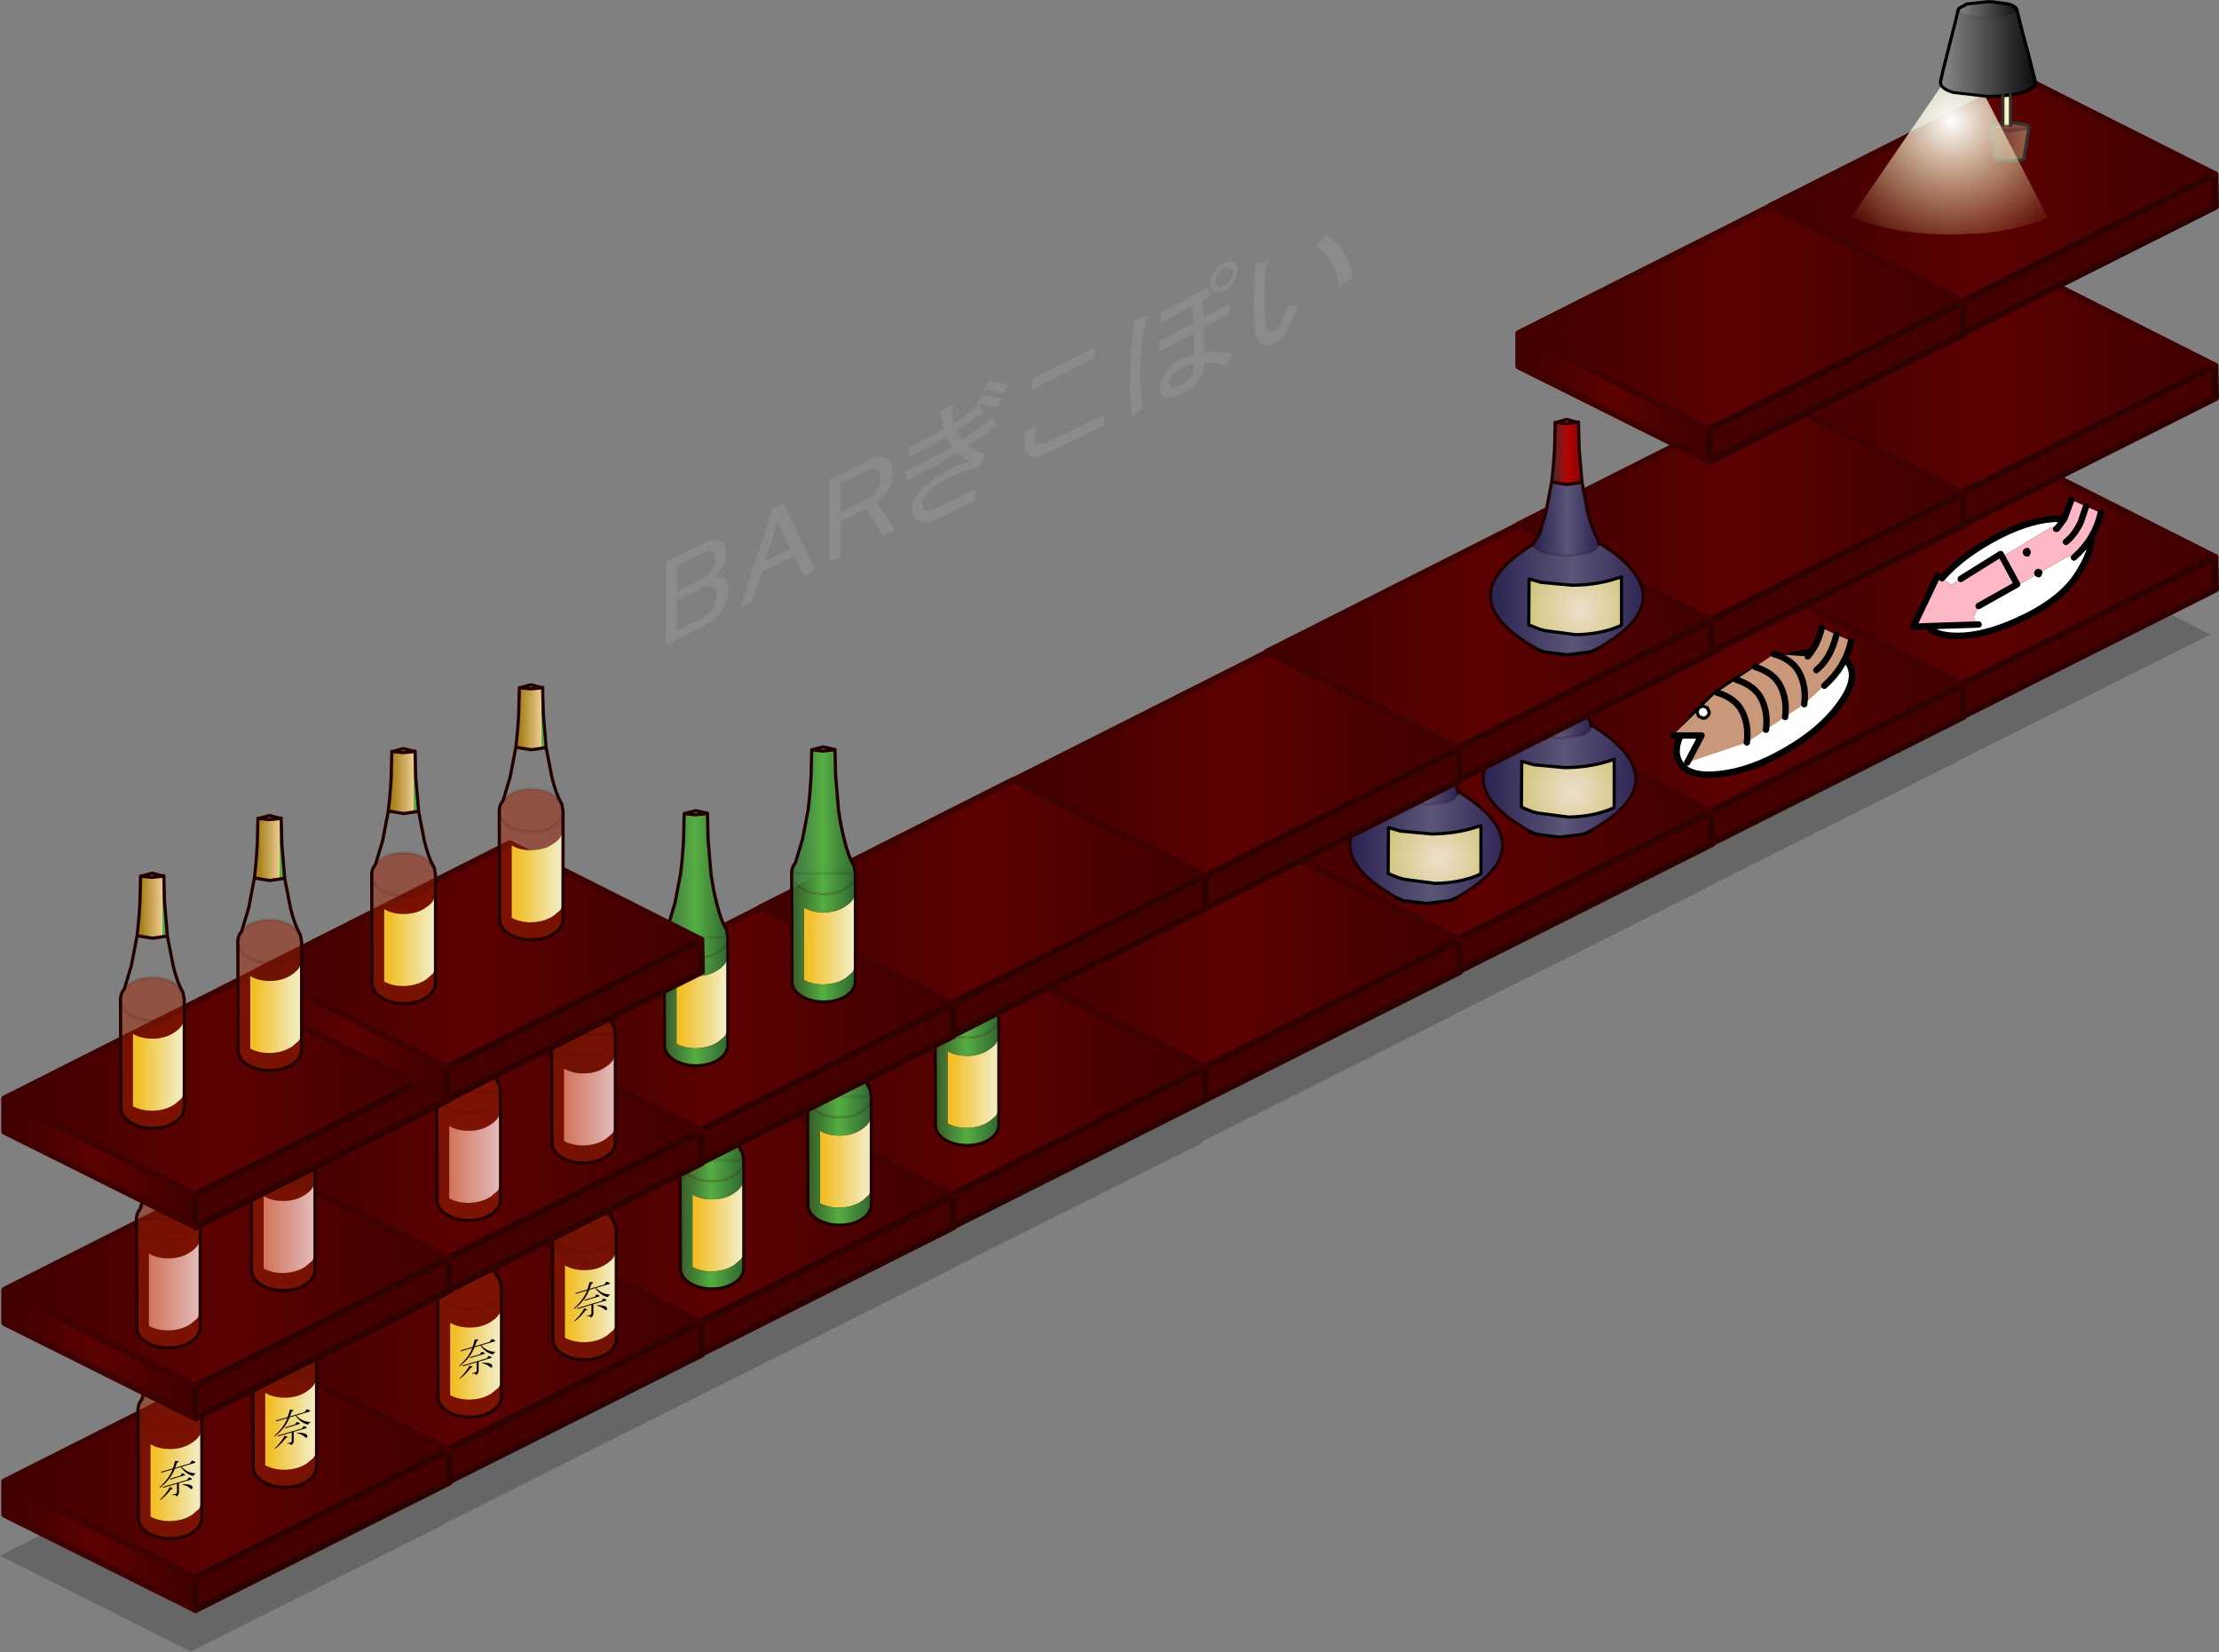 <svg xmlns:xlink="http://www.w3.org/1999/xlink" height="259.05" width="348" xmlns="http://www.w3.org/2000/svg"><rect width="100%" height="100%" fill="#808080" stroke="none"/><g transform="translate(319.8 104.85)"><use height="259" transform="matrix(1 0 0 1 -319.8 -104.87)" width="348" xlink:href="#sprite0"/><use height="20.15" transform="matrix(1 -.5 0 1 -215.35 -21.075)" width="108.2" xlink:href="#text1"/></g><defs><linearGradient gradientTransform="matrix(.018 0 0 .012 -19.35 -2.5)" gradientUnits="userSpaceOnUse" id="gradient0" spreadMethod="pad" x1="-819.2" x2="819.2"><stop offset="0" stop-color="#400000"/><stop offset=".49" stop-color="#5c0101"/><stop offset="1" stop-color="#400000"/><stop offset="1" stop-color="#ae0202"/></linearGradient><linearGradient gradientTransform="matrix(.043 0 0 .021 .55 -15)" gradientUnits="userSpaceOnUse" id="gradient1" spreadMethod="pad" x1="-819.2" x2="819.2"><stop offset="0" stop-color="#400000"/><stop offset=".49" stop-color="#5c0101"/><stop offset="1" stop-color="#400000"/><stop offset="1" stop-color="#ae0202"/></linearGradient><linearGradient gradientTransform="matrix(.002 0 0 .003 -2.85 -30.45)" gradientUnits="userSpaceOnUse" id="gradient2" spreadMethod="pad" x1="-819.2" x2="819.2"><stop offset="0" stop-color="#fde68a"/><stop offset="1" stop-color="#f0f1d6"/></linearGradient><linearGradient gradientTransform="matrix(.006 0 0 .007 -3.05 -17.4)" gradientUnits="userSpaceOnUse" id="gradient3" spreadMethod="pad" x1="-819.2" x2="819.2"><stop offset="0" stop-color="#292150"/><stop offset=".533" stop-color="#5b5577"/><stop offset="1" stop-color="#2e2554"/></linearGradient><linearGradient gradientTransform="matrix(.015 0 0 .011 -2.85 -4.9)" gradientUnits="userSpaceOnUse" id="gradient4" spreadMethod="pad" x1="-819.2" x2="819.2"><stop offset="0" stop-color="#292150"/><stop offset=".533" stop-color="#5b5577"/><stop offset="1" stop-color="#2e2554"/></linearGradient><linearGradient gradientTransform="matrix(.003 0 0 .006 -2.85 -27.75)" gradientUnits="userSpaceOnUse" id="gradient6" spreadMethod="pad" x1="-819.2" x2="819.2"><stop offset="0" stop-color="#538e6f"/><stop offset="0" stop-color="#a00101"/><stop offset=".016" stop-color="#333"/><stop offset=".502" stop-color="#b70202"/><stop offset="1" stop-color="#820606"/></linearGradient><linearGradient gradientTransform="matrix(.002 0 0 .003 -2.85 -30.45)" gradientUnits="userSpaceOnUse" id="gradient7" spreadMethod="pad" x1="-819.2" x2="819.2"><stop offset="0" stop-color="#fde68a"/><stop offset="1" stop-color="#f0f1d6"/></linearGradient><linearGradient gradientTransform="matrix(.004 0 0 .009 -1.85 -3.1)" gradientUnits="userSpaceOnUse" id="gradient8" spreadMethod="pad" x1="-819.2" x2="819.2"><stop offset="0" stop-color="#f2bf28"/><stop offset="1" stop-color="#f2ebbd"/></linearGradient><linearGradient gradientTransform="matrix(.006 0 0 .014 -2.8 -21.25)" gradientUnits="userSpaceOnUse" id="gradient9" spreadMethod="pad" x1="-819.2" x2="819.2"><stop offset="0" stop-color="#327436" stop-opacity=".8"/><stop offset=".486" stop-color="#56ae42"/><stop offset="1" stop-color="#306733"/></linearGradient><linearGradient gradientTransform="matrix(.006 0 0 .012 -2.8 -3.1)" gradientUnits="userSpaceOnUse" id="gradient10" spreadMethod="pad" x1="-819.2" x2="819.2"><stop offset="0" stop-color="#327436" stop-opacity=".8"/><stop offset=".486" stop-color="#56ae42"/><stop offset="1" stop-color="#306733"/></linearGradient><linearGradient gradientTransform="matrix(.002 0 0 .003 -2.85 -30.45)" gradientUnits="userSpaceOnUse" id="gradient11" spreadMethod="pad" x1="-819.2" x2="819.2"><stop offset="0" stop-color="#fde68a"/><stop offset="1" stop-color="#f0f1d6"/></linearGradient><linearGradient gradientTransform="matrix(.003 0 0 .006 -2.85 -27.75)" gradientUnits="userSpaceOnUse" id="gradient12" spreadMethod="pad" x1="-819.2" x2="819.2"><stop offset="0" stop-color="#f2bf28"/><stop offset="1" stop-color="#f2ebbd"/></linearGradient><linearGradient gradientTransform="matrix(.004 0 0 .009 -1.85 -3.1)" gradientUnits="userSpaceOnUse" id="gradient13" spreadMethod="pad" x1="-819.2" x2="819.2"><stop offset="0" stop-color="#f2bf28"/><stop offset="1" stop-color="#f2ebbd"/></linearGradient><linearGradient gradientTransform="matrix(.002 0 0 .003 -2.85 -30.45)" gradientUnits="userSpaceOnUse" id="gradient14" spreadMethod="pad" x1="-819.2" x2="819.2"><stop offset="0" stop-color="#fde68a"/><stop offset="1" stop-color="#f0f1d6"/></linearGradient><linearGradient gradientTransform="matrix(.003 0 0 .006 -2.85 -27.75)" gradientUnits="userSpaceOnUse" id="gradient15" spreadMethod="pad" x1="-819.2" x2="819.2"><stop offset="0" stop-color="#f2bf28"/><stop offset="1" stop-color="#f2ebbd"/></linearGradient><linearGradient gradientTransform="matrix(.005 0 0 .009 -1.85 -3.1)" gradientUnits="userSpaceOnUse" id="gradient16" spreadMethod="pad" x1="-819.2" x2="819.2"><stop offset="0" stop-color="#d17358"/><stop offset="1" stop-color="#e3bdbd"/></linearGradient><linearGradient gradientTransform="matrix(.002 0 0 .003 -2.85 -30.45)" gradientUnits="userSpaceOnUse" id="gradient17" spreadMethod="pad" x1="-819.2" x2="819.2"><stop offset="0" stop-color="#fde68a"/><stop offset="1" stop-color="#f0f1d6"/></linearGradient><linearGradient gradientTransform="matrix(.003 0 0 .006 -2.85 -27.75)" gradientUnits="userSpaceOnUse" id="gradient18" spreadMethod="pad" x1="-819.2" x2="819.2"><stop offset="0" stop-color="#f2bf28"/><stop offset="1" stop-color="#f2ebbd"/></linearGradient><linearGradient gradientTransform="matrix(.004 0 0 .009 -1.85 -3.1)" gradientUnits="userSpaceOnUse" id="gradient19" spreadMethod="pad" x1="-819.2" x2="819.2"><stop offset="0" stop-color="#f2bf28"/><stop offset="1" stop-color="#f2ebbd"/></linearGradient><linearGradient gradientTransform="matrix(.002 0 0 .006 -2.85 -27.75)" gradientUnits="userSpaceOnUse" id="gradient20" spreadMethod="pad" x1="-819.2" x2="819.2"><stop offset="0" stop-color="#a6821a"/><stop offset="1" stop-color="#edcb92"/><stop offset="1" stop-color="#56ae42"/></linearGradient><linearGradient gradientTransform="matrix(-0 .002 -.002 -.001 10.65 -18.35)" gradientUnits="userSpaceOnUse" id="gradient21" spreadMethod="pad" x1="-819.2" x2="819.2"><stop offset="0" stop-color="#b80c0c"/><stop offset="1" stop-color="#f8f1bc"/></linearGradient><linearGradient gradientTransform="matrix(-0 .002 -.002 -.001 9.75 -22.8)" gradientUnits="userSpaceOnUse" id="gradient22" spreadMethod="pad" x1="-819.2" x2="819.2"><stop offset="0" stop-color="#b80c0c"/><stop offset="1" stop-color="#f8f1bc"/></linearGradient><linearGradient gradientTransform="matrix(-.001 .003 -.004 -.001 .3 -20)" gradientUnits="userSpaceOnUse" id="gradient23" spreadMethod="pad" x1="-819.2" x2="819.2"><stop offset="0" stop-color="#b80c0c"/><stop offset="1" stop-color="#f8f1bc"/></linearGradient><linearGradient gradientTransform="matrix(0 -.001 .001 0 8.65 -7.7)" gradientUnits="userSpaceOnUse" id="gradient24" spreadMethod="pad" x1="-819.2" x2="819.2"><stop offset="0" stop-color="#633030"/><stop offset="1" stop-color="#a26548"/></linearGradient><linearGradient gradientTransform="matrix(.004 0 0 .003 8.65 -5.05)" gradientUnits="userSpaceOnUse" id="gradient25" spreadMethod="pad" x1="-819.2" x2="819.2"><stop offset="0" stop-color="#633030"/><stop offset="1" stop-color="#a26548"/></linearGradient><linearGradient gradientTransform="matrix(.009 0 0 .008 5.2 -19.3)" gradientUnits="userSpaceOnUse" id="gradient27" spreadMethod="pad" x1="-819.2" x2="819.2"><stop offset="0" stop-color="#898989"/><stop offset="1" stop-color="#0c0c0c"/></linearGradient><linearGradient gradientTransform="matrix(.006 0 0 .002 5.15 -26.1)" gradientUnits="userSpaceOnUse" id="gradient28" spreadMethod="pad" x1="-819.2" x2="819.2"><stop offset="0" stop-color="#898989"/><stop offset="1" stop-color="#0c0c0c"/></linearGradient><g id="sprite0" transform="translate(319.8 104.85)"><use height="174.6" transform="translate(-319.8 -20.45)" width="346.65" xlink:href="#shape0"/><use height="41.1" transform="matrix(1 0 0 1.001 -42.6 -33.072)" width="70.8" xlink:href="#sprite1"/><use height="41.1" transform="matrix(1 0 0 1.001 -82.15 -13.072)" width="70.8" xlink:href="#sprite1"/><use height="41.1" transform="matrix(1 0 0 1.001 -121.6 6.878)" width="70.8" xlink:href="#sprite1"/><use height="37.4" transform="matrix(1 0 0 1 -108.35 -.306)" width="24.45" xlink:href="#sprite2"/><use height="37.4" transform="matrix(1 0 0 1 -87.45 -10.706)" width="24.45" xlink:href="#sprite2"/><use height="41.1" transform="matrix(1 0 0 1.001 -161.15 26.928)" width="70.8" xlink:href="#sprite1"/><use height="41.1" transform="matrix(1 0 0 1.001 -201.05 46.978)" width="70.8" xlink:href="#sprite1"/><use height="40.5" transform="matrix(1 0 0 1 -173.4 34.544)" width="10.5" xlink:href="#sprite3"/><use height="41.1" transform="matrix(1 0 0 1.001 -240.6 66.978)" width="70.8" xlink:href="#sprite1"/><use height="40.5" transform="matrix(1 0 0 1 -213.4 57.044)" width="10.5" xlink:href="#sprite3"/><use height="40.5" transform="matrix(1 0 0 1 -193.4 47.044)" width="10.5" xlink:href="#sprite3"/><use height="41.1" transform="matrix(1 0 0 1.001 -280.05 86.928)" width="70.8" xlink:href="#sprite1"/><use height="41.1" transform="matrix(1 0 0 1.001 -319.6 106.978)" width="70.8" xlink:href="#sprite1"/><use height="40.5" transform="matrix(1 0 0 1 -298.4 96.194)" width="13.25" xlink:href="#sprite4"/><use height="40.5" transform="matrix(1 0 0 1 -280.4 88.144)" width="13.25" xlink:href="#sprite4"/><use height="40.5" transform="matrix(1 0 0 1 -251.4 77.144)" width="13.25" xlink:href="#sprite4"/><use height="40.5" transform="matrix(1 0 0 1 -233.4 68.144)" width="13.25" xlink:href="#sprite4"/><use height="41.1" transform="matrix(1 0 0 1.001 -42.6 -63.072)" width="70.8" xlink:href="#sprite1"/><use height="41.1" transform="matrix(1 0 0 1.001 -82.15 -43.072)" width="70.8" xlink:href="#sprite1"/><use height="41.1" transform="matrix(1 0 0 1.001 -121.6 -23.122)" width="70.8" xlink:href="#sprite1"/><use height="41.1" transform="matrix(1 0 0 1.001 -161.15 -3.072)" width="70.8" xlink:href="#sprite1"/><use height="41.1" transform="matrix(1 0 0 1.001 -201.05 16.978)" width="70.8" xlink:href="#sprite1"/><use height="41.1" transform="matrix(1 0 0 1.001 -240.6 36.978)" width="70.8" xlink:href="#sprite1"/><use height="41.1" transform="matrix(1 0 0 1.001 -280.05 56.928)" width="70.8" xlink:href="#sprite1"/><use height="41.1" transform="matrix(1 0 0 1.001 -319.6 76.928)" width="70.8" xlink:href="#sprite1"/><use height="41.1" transform="matrix(1 0 0 1.001 -42.6 -93.072)" width="70.8" xlink:href="#sprite1"/><use height="41.1" transform="matrix(1 0 0 1.001 -82.15 -73.072)" width="70.8" xlink:href="#sprite1"/><use height="40.5" transform="matrix(1 0 0 1 -298.65 66.294)" width="10.5" xlink:href="#sprite5"/><use height="40.5" transform="matrix(1 0 0 1 -280.65 57.294)" width="10.5" xlink:href="#sprite5"/><use height="40.5" transform="matrix(1 0 0 1 -251.55 46.294)" width="10.5" xlink:href="#sprite5"/><use height="40.5" transform="matrix(1 0 0 1 -233.55 37.294)" width="10.5" xlink:href="#sprite5"/><use height="41.1" transform="matrix(1 0 0 1.001 -319.6 46.928)" width="70.8" xlink:href="#sprite1"/><use height="40.5" transform="matrix(1 0 0 1 -301.15 31.844)" width="10.5" xlink:href="#sprite6"/><use height="40.5" transform="matrix(1 0 0 1 -215.9 22.044)" width="10.5" xlink:href="#sprite3"/><use height="40.5" transform="matrix(1 0 0 1 -195.9 12.044)" width="10.5" xlink:href="#sprite3"/><use height="41.1" transform="matrix(1 0 0 1.001 -280.05 26.928)" width="70.8" xlink:href="#sprite1"/><use height="40.5" transform="matrix(1 0 0 1 -261.75 12.294)" width="10.5" xlink:href="#sprite6"/><use height="40.5" transform="matrix(1 0 0 1 -241.75 2.294)" width="10.5" xlink:href="#sprite6"/><use height="40.5" transform="matrix(1 0 0 1 -282.75 22.794)" width="10.5" xlink:href="#sprite6"/><use height="22.35" transform="matrix(1 0 0 1 -20.25 -26.954)" width="30.4" xlink:href="#sprite7"/><use height="24" transform="matrix(1 0 0 1 -57.95 -6.852)" width="29.1" xlink:href="#sprite8"/><use height="37.4" transform="matrix(1 0 0 1 -86.3 -39.306)" width="24.45" xlink:href="#sprite2"/><use height="33.9" transform="matrix(1 0 0 1 -29.4 -104.855)" width="29.15" xlink:href="#shape10"/><use height="23.15" transform="matrix(1 0 0 1 -29.35 -91.2)" width="30.7" xlink:href="#shape11"/></g><g id="shape1"><path d="M-4.5 7.5L-34.3-7.35v-5.15L-4.4 2.55V3.6l-.1 3.9" fill="url(#gradient0)" fill-rule="evenodd" transform="translate(34.8 33)"/><path d="M35.4-17.4l.1 5-39.85 20-.15-.1.1-3.9V2.55L35.4-17.4" fill="#450000" fill-rule="evenodd" transform="translate(34.8 33)"/><path d="M-34.3-12.5l39.7-20 30 15.1L-4.4 2.55-34.3-12.5" fill="url(#gradient1)" fill-rule="evenodd" transform="translate(34.8 33)"/><path d="M35.4-17.4l.1 5-39.85 20-.15-.1.1-3.9V2.55M35.4-17.4L-4.4 2.55" fill="none" stroke="#2f0202" stroke-linecap="round" stroke-linejoin="round" transform="translate(34.8 33)"/><path d="M-4.5 7.5L-34.3-7.35v-5.15l39.7-20 30 15.1M-4.4 2.55L-34.3-12.5" fill="none" stroke="#400000" stroke-linecap="round" stroke-linejoin="round" transform="translate(34.8 33)"/></g><g id="shape2"><path d="M-1.1-32.55l.05-.05H-1v.1l-.1-.05" fill="url(#gradient2)" fill-rule="evenodd" transform="translate(15.05 33.25)"/><path d="M-.45-23.15l.9 4.65q.45 1.85 1 3.1l.35.75.2.35.2.8q-.25.9-1.05 1.25l-.4.2-3.55.45-3.4-.4-.15-.05q-1.4-.45-1.9-1.3l.8-1.15.05-.05.2-.3.2-.55.9-3.1.9-4.7 2.4.4 2.35-.35" fill="url(#gradient3)" fill-rule="evenodd" transform="translate(15.05 33.25)"/><path d="M2.2-13.5v-.15q2.9 1.75 4.6 3.55l.45.5q3.45 3.95.65 7.85l-.7.85Q5.35 1.05 1.9 3l-1.05.45-3.65.45-3.65-.45L-7.5 3q-14.25-8.05-.75-16.35.5.85 1.9 1.3l.15.05 3.4.4 3.55-.45.4-.2q.8-.35 1.05-1.25m3.55 5.2l-1.15.35q-2.9.9-6.55.95l-4.9-.45-.35-.1L-8.75-8-8.8-.8l.35.15 1.25.5.85.25 4.9.65Q2.2.7 5.1-.45l.65-.3V-8.3" fill="url(#gradient4)" fill-rule="evenodd" transform="translate(15.05 33.25)"/><path d="M-8.75-8l1.55.45.35.1 4.9.45q3.65-.05 6.55-.95l1.15-.35v7.55l-.65.3Q2.2.7-1.45.75L-6.35.1l-.85-.25-1.25-.5-.35-.15.05-7.2" fill="url(#gradient5)" fill-rule="evenodd" transform="translate(15.05 33.25)"/><path d="M-5.2-23.2q.3-2.45.45-5.3l.1-4.05h.2l.1.05 1.45.15 1.55-.15.1-.05h.15l.1.05.1 4 .45 5.35-2.35.35-2.4-.4" fill="url(#gradient6)" fill-rule="evenodd" transform="translate(15.05 33.25)"/><path d="M17.25 19.75v-.15q2.9 1.75 4.6 3.55l.45.5q3.45 3.95.65 7.85l-.7.85q-1.85 1.95-5.3 3.9m-9.4 0Q-6.7 28.2 6.8 19.9" fill="none" stroke="#200" stroke-linecap="round" stroke-linejoin="round" stroke-width=".5"/><path d="M14.6 10.1l.9 4.65q.45 1.85 1 3.1l.35.75.2.35.2.8M6.8 19.9l.8-1.15.05-.05.2-.3.2-.55.9-3.1.9-4.7q.3-2.45.45-5.3L10.4.7h.1m.05 0h.05l1.6-.45 1.7.45m.05 0L14 .65h.05v.1l.1 4 .45 5.35-2.35.35-2.4-.4M13.7.75L12.15.9 10.7.75M13.85.7h-.05m.25.05l-.1-.05" fill="none" stroke="#200" stroke-linecap="round" stroke-linejoin="round" stroke-width=".5"/><path d="M20.8 24.95v7.55m-14.55-.05l.05-7.2m10.65 11l-1.05.45-3.65.45-3.65-.45-1.05-.45m-1.25-11l1.55.45.35.1 4.9.45q3.65-.05 6.55-.95l1.15-.35m0 7.55l-.65.3q-2.9 1.15-6.55 1.2l-4.9-.65-.85-.25-1.25-.5-.35-.15" fill="none" stroke="#000" stroke-linecap="round" stroke-linejoin="round" stroke-width=".5"/><path d="M17.25 19.75q-.25.9-1.05 1.25l-.4.2-3.55.45-3.4-.4-.15-.05q-1.4-.45-1.9-1.3" fill="none" stroke="#200" stroke-linecap="round" stroke-linejoin="round" stroke-opacity=".102" stroke-width=".5"/></g><g id="shape3"><path d="M-1-32.5l-.1-.05.05-.05H-1l-.1.05.1-.05v.1" fill="url(#gradient7)" fill-rule="evenodd" transform="translate(8.05 33.25)"/><path d="M2.2.95q0 .7-.4 1.3v.05l-1.05.9Q-.7 4.2-2.8 4.25q-1.75 0-3.05-.7V-7.8q1.3.75 3.05.75 2.1 0 3.55-1.05 1.4-.9 1.45-2.3V.95" fill="url(#gradient8)" fill-rule="evenodd" transform="translate(8.05 33.25)"/><path d="M-7.8-13.2q0-.7.35-1.3l.05-.05.2-.3 1.1-3.65.9-4.7q.3-2.45.45-5.3l.1-4.05 1.75.2 1.8-.2.1.05.1 4 .45 5.35q.35 2.55.9 4.65.6 2.45 1.35 3.85l.2.35.2 1.1v.05q-.05 1.35-1.45 2.3-1.45.95-3.55.95-2.05 0-3.55-.95-1.4-.95-1.45-2.35" fill="url(#gradient9)" fill-rule="evenodd" transform="translate(8.05 33.25)"/><path d="M-7.8-13.2q.05 1.4 1.45 2.35 1.5.95 3.55.95 2.1 0 3.55-.95 1.4-.95 1.45-2.3v2.75Q2.15-9 .75-8.1-.7-7.05-2.8-7.05q-1.75 0-3.05-.75V3.55q1.3.7 3.05.7Q-.7 4.2.75 3.2l1.05-.9v-.05q.4-.6.4-1.3V3.7q0 1.4-1.45 2.35Q-.7 7-2.8 7q-2.05 0-3.55-.95-1.3-.85-1.4-2.15v-.75L-7.8-13.2" fill="url(#gradient10)" fill-rule="evenodd" transform="translate(8.05 33.25)"/><path d="M10.25 20.1v-.05m0 2.8V20.1m0 16.8V22.85M.3 36.4L.25 20.05M.3 36.4v.75M6.95.7l-1.8.2L3.4.7l-.1 4.05q-.15 2.85-.45 5.3l-.9 4.7-1.1 3.65-.2.3-.05.05q-.35.6-.35 1.3m10 0l-.2-1.1-.2-.35q-.75-1.4-1.35-3.85-.55-2.1-.9-4.65l-.45-5.35-.1-4-.1-.05L7 .65h.05L5.2.25 3.4.7M7 .65L6.95.7l.1-.05v.1M.3 37.15q.1 1.3 1.4 2.15 1.5.95 3.55.95 2.1 0 3.55-.95 1.45-.95 1.45-2.35v-.05m-9.95.25l-.05-.25.05-.5" fill="none" stroke="#200" stroke-linecap="round" stroke-linejoin="round" stroke-width=".5"/><path d="M.25 20.05q.05 1.4 1.45 2.35 1.5.95 3.55.95 2.1 0 3.55-.95 1.4-.95 1.45-2.3z" fill="none" stroke="#200" stroke-linecap="round" stroke-linejoin="round" stroke-opacity=".102" stroke-width=".5"/></g><g id="sprite4" transform="translate(8.05 33.25)"><use height="40.5" transform="translate(-8.05 -33.25)" width="10.5" xlink:href="#shape4"/><use height="7.5" transform="matrix(1 -.294 0 1 -4.45 -5.009)" width="9.65" xlink:href="#text0"/></g><g id="shape4"><path d="M2.2-13.2v2.8Q2.15-9 .75-8.1-.7-7.05-2.8-7.05q-1.75 0-3.05-.75V3.55q1.3.7 3.05.7Q-.7 4.2.75 3.2l1.05-.9v-.05q.4-.6.4-1.3V3.7q0 1.4-1.45 2.35Q-.7 7-2.8 7q-2.05 0-3.55-.95-1.3-.85-1.4-2.15v-.75L-7.8-13.2q0-.7.35-1.3l.05-.05.2-.3.85-.85q1.5-.95 3.55-.95 2.1 0 3.55.95l1.05 1.05.2.35.2 1.1m-10 0q.05 1.4 1.45 2.35 1.5.95 3.55.95 2.1 0 3.55-.95 1.4-.95 1.45-2.3-.05 1.35-1.45 2.3-1.45.95-3.55.95-2.05 0-3.55-.95-1.4-.95-1.45-2.35" fill="#9e2506" fill-opacity=".502" fill-rule="evenodd" transform="translate(8.05 33.25)"/><path d="M-1.1-32.55l.05-.05H-1v.1l-.1-.05" fill="url(#gradient11)" fill-rule="evenodd" transform="translate(8.05 33.25)"/><path d="M-5.2-23.2q.3-2.45.45-5.3l.1-4.05h.2l.1.05 1.45.15 1.55-.15.1-.05h.15l.1.05.1 4 .45 5.35-2.35.35-2.4-.4" fill="url(#gradient12)" fill-rule="evenodd" transform="translate(8.05 33.25)"/><path d="M2.2-10.4V.95q0 .7-.4 1.3v.05l-1.05.9Q-.7 4.2-2.8 4.25q-1.75 0-3.05-.7V-7.8q1.3.75 3.05.75 2.1 0 3.55-1.05 1.4-.9 1.45-2.3" fill="url(#gradient13)" fill-rule="evenodd" transform="translate(8.05 33.25)"/><path d="M10.25 20.05V36.9M.3 36.4L.25 20.05M.3 36.4v.75m9.95-.25v.05q0 1.4-1.45 2.35-1.45.95-3.55.95-2.05 0-3.55-.95-1.3-.85-1.4-2.15l-.05-.25.05-.5M.25 20.05q0-.7.35-1.3l.05-.05.2-.3 1.1-3.65.9-4.7q.3-2.45.45-5.3L3.4.7h.1m.05 0h.05L5.2.25 6.9.7m.05 0L7 .65h.05v.1l.1 4 .45 5.35.9 4.65q.6 2.45 1.35 3.85l.2.35.2 1.1M3.7.75L5.15.9 6.7.75M6.8.7h.05m.1 0l.1.05m.55 9.35l-2.35.35-2.4-.4" fill="none" stroke="#200" stroke-linecap="round" stroke-linejoin="round" stroke-width=".5"/><path d="M10.25 20.1q-.05 1.35-1.45 2.3-1.45.95-3.55.95-2.05 0-3.55-.95-1.4-.95-1.45-2.35m.6-1.65l.85-.85q1.5-.95 3.55-.95 2.1 0 3.55.95l1.05 1.05" fill="none" stroke="#200" stroke-linecap="round" stroke-linejoin="round" stroke-opacity=".102" stroke-width=".5"/></g><g id="shape5"><path d="M-7.2-14.85l.85-.85q1.5-.95 3.55-.95 2.1 0 3.55.95l1.05 1.05.2.35.2 1.1v2.8Q2.15-9 .75-8.1-.7-7.05-2.8-7.05q-1.75 0-3.05-.75V3.55q1.3.7 3.05.7Q-.7 4.2.75 3.2l1.05-.9v-.05q.4-.6.4-1.3V3.7q0 1.4-1.45 2.35Q-.7 7-2.8 7q-2.05 0-3.55-.95-1.3-.85-1.4-2.15v-.75L-7.8-13.2q0-.7.35-1.3l.05-.05.2-.3m9.4 1.7q-.05 1.35-1.45 2.3-1.45.95-3.55.95-2.05 0-3.55-.95-1.4-.95-1.45-2.35.05 1.4 1.45 2.35 1.5.95 3.55.95 2.1 0 3.55-.95 1.4-.95 1.45-2.3" fill="#9e2506" fill-opacity=".502" fill-rule="evenodd" transform="translate(8.05 33.25)"/><path d="M-1.1-32.55l.05-.05H-1v.1l-.1-.05" fill="url(#gradient14)" fill-rule="evenodd" transform="translate(8.05 33.25)"/><path d="M-.45-23.15l-2.35.35-2.4-.4q.3-2.45.45-5.3l.1-4.05h.2l.1.05 1.45.15 1.55-.15.1-.05h.15l.1.05.1 4 .45 5.35" fill="url(#gradient15)" fill-rule="evenodd" transform="translate(8.05 33.25)"/><path d="M2.2-10.4V.95q0 .7-.4 1.3v.05l-1.05.9Q-.7 4.2-2.8 4.25q-1.75 0-3.05-.7V-7.8q1.3.75 3.05.75 2.1 0 3.55-1.05 1.4-.9 1.45-2.3" fill="url(#gradient16)" fill-rule="evenodd" transform="translate(8.05 33.25)"/><path d="M10.25 20.1v-.05m0 .05v16.8M.3 36.4L.25 20.05m.05 17.1v-.75m9.55-17.8q-.75-1.4-1.35-3.85-.55-2.1-.9-4.65l-2.35.35-2.4-.4-.9 4.7-1.1 3.65-.2.3-.05.05q-.35.6-.35 1.3m10 0l-.2-1.1-.2-.35m.4 18.3v.05q0 1.4-1.45 2.35-1.45.95-3.55.95-2.05 0-3.55-.95-1.3-.85-1.4-2.15l-.05-.25.05-.5M3.7.75L5.15.9 6.7.75M6.8.7h.05m.05 0L5.2.25 3.6.7m-.75 9.35q.3-2.45.45-5.3L3.4.7h.1m.05 0h.05m3.35 0L7 .65h.05v.1l.1 4 .45 5.35M6.95.7l.1.05" fill="none" stroke="#200" stroke-linecap="round" stroke-linejoin="round" stroke-width=".5"/><path d="M.85 18.4l.85-.85q1.5-.95 3.55-.95 2.1 0 3.55.95l1.05 1.05m-9.6 1.45q.05 1.4 1.45 2.35 1.5.95 3.55.95 2.1 0 3.55-.95 1.4-.95 1.45-2.3z" fill="none" stroke="#200" stroke-linecap="round" stroke-linejoin="round" stroke-opacity=".102" stroke-width=".5"/></g><g id="shape6"><path d="M1.8-14.65l.2.35.2 1.1v2.8Q2.15-9 .75-8.1-.7-7.05-2.8-7.05q-1.75 0-3.05-.75V3.55q1.3.7 3.05.7Q-.7 4.2.75 3.2l1.05-.9v-.05q.4-.6.4-1.3V3.7q0 1.4-1.45 2.35Q-.7 7-2.8 7q-2.05 0-3.55-.95-1.3-.85-1.4-2.15v-.75L-7.8-13.2q0-.7.35-1.3l.05-.05.2-.3.85-.85q1.5-.95 3.55-.95 2.1 0 3.55.95l1.05 1.05m-9.6 1.45q.05 1.4 1.45 2.35 1.5.95 3.55.95 2.1 0 3.55-.95 1.4-.95 1.45-2.3-.05 1.35-1.45 2.3-1.45.95-3.55.95-2.05 0-3.55-.95-1.4-.95-1.45-2.35" fill="#9e2506" fill-opacity=".502" fill-rule="evenodd" transform="translate(8.05 33.25)"/><path d="M-1.1-32.55l.05-.05H-1v.1l-.1-.05" fill="url(#gradient17)" fill-rule="evenodd" transform="translate(8.05 33.25)"/><path d="M-1.15-32.55h.05l.1.05-.15-.05" fill="url(#gradient18)" fill-rule="evenodd" transform="translate(8.05 33.25)"/><path d="M2.2-10.4V.95q0 .7-.4 1.3v.05l-1.05.9Q-.7 4.2-2.8 4.25q-1.75 0-3.05-.7V-7.8q1.3.75 3.05.75 2.1 0 3.55-1.05 1.4-.9 1.45-2.3" fill="url(#gradient19)" fill-rule="evenodd" transform="translate(8.05 33.25)"/><path d="M-5.2-23.2q.3-2.45.45-5.3l.1-4.05h.2l.1.05 1.45.15 1.55-.15.1-.05h.1l.15.05.1 4 .45 5.35-2.35.35-2.4-.4" fill="url(#gradient20)" fill-rule="evenodd" transform="translate(8.05 33.25)"/><path d="M10.25 20.05V36.9M.3 36.4L.25 20.05M.3 36.4v.75M9.85 18.6l.2.35.2 1.1m0 16.85v.05q0 1.4-1.45 2.35-1.45.95-3.55.95-2.05 0-3.55-.95-1.3-.85-1.4-2.15l-.05-.25.05-.5M.25 20.05q0-.7.35-1.3l.05-.05.2-.3 1.1-3.65.9-4.7q.3-2.45.45-5.3L3.4.7h.1m.05 0h.05L5.2.25 6.9.7m.05 0L7 .65h.05v.1l.1 4 .45 5.35.9 4.65q.6 2.45 1.35 3.85M3.7.75L5.15.9 6.7.75M6.8.7h.05m.2.05L6.95.7m.65 9.4l-2.35.35-2.4-.4" fill="none" stroke="#200" stroke-linecap="round" stroke-linejoin="round" stroke-width=".5"/><path d="M9.85 18.6L8.8 17.55q-1.45-.95-3.55-.95-2.05 0-3.55.95l-.85.85m9.4 1.7q-.05 1.35-1.45 2.3-1.45.95-3.55.95-2.05 0-3.55-.95-1.4-.95-1.45-2.35" fill="none" stroke="#200" stroke-linecap="round" stroke-linejoin="round" stroke-opacity=".102" stroke-width=".5"/></g><g id="shape7"><path d="M4.35-19.2l-1.1 1.5-.1.1h-.1l-.85-.2-7.6 4.6-.25-.45-6.25 3.9-1.5.95-1.35-1-.1-.05q2.9-3.3 7.65-5.95 5.3-3 9.8-3.35l1.75-.05m-7.6 9.95l1 .1 2-1.15.05.1.45.2q.3 0 .45-.2l.2-.5-.05-.25L5-13.35l.85.25q1.65-1.45 2.7-3.2.25 2.15-2.15 5.9-2.45 3.75-7.95 6.5t-9.8 3.05q-4.35.25-5.7-1.45l.45-.05 7.5-.25-.5-.45-.25-.75.75-1.7 6.05-3.4-.2-.35" fill="#fff" fill-rule="evenodd" transform="translate(19.85 22.65)"/><path d="M4.6-15.55Q6-16.7 6.9-18.6l.85-2.5-.85 2.5q-.9 1.9-2.3 3.05m.85-6.6l2.3 1.05 2.3 1q-.45 2.05-1.5 3.8t-2.7 3.2L5-13.35l-4.15 2.4-.15-.2-.45-.2-.45.2-.2.45.15.4-2 1.15-1-.1-2.15-3.95 2.15 3.95.2.35-6.05 3.4-.75 1.7.25.75.5.45-7.5.25-2.75.1 3.8-8 .7.4.1.05 1.35 1 1.5-.95 6.25-3.9.25.45 7.6-4.6.85.2h.1l.1-.1 1.1-1.5 1.1-2.95m-7 7.55l-.45.2-.2.45.2.5.45.2q.3 0 .45-.2l.2-.5-.2-.45q-.15-.2-.45-.2" fill="#fcb6c4" fill-rule="evenodd" transform="translate(19.85 22.65)"/><path d="M-.25-10.3l-.15-.4.2-.45.45-.2.45.2.15.2.05.25-.2.5q-.15.2-.45.2l-.45-.2-.05-.1m-1.3-4.3q.3 0 .45.2l.2.45-.2.5q-.15.2-.45.2l-.45-.2-.2-.5.2-.45.45-.2" fill-rule="evenodd" transform="translate(19.85 22.65)"/><path d="M7.75-21.1l-.85 2.5q-.9 1.9-2.3 3.05m.85-6.6l-1.1 2.95-1.1 1.5-.1.1h-.1m-8.45 4.4l2.15 3.95m9.1-3.85q1.65-1.45 2.7-3.2 1.05-1.75 1.5-3.8m-5.7.9l-1.75.05q-4.5.35-9.8 3.35-4.75 2.65-7.65 5.95m2.95.1l6.25-3.9.25.45M-17.05-2.3q1.35 1.7 5.7 1.45 4.3-.3 9.8-3.05 5.5-2.75 7.95-6.5 2.4-3.75 2.15-5.9m-24.1 6.05l-3.8 8 2.75-.1 7.5-.25m0-2.9l6.05-3.4-.2-.35" fill="none" stroke="#000" stroke-linecap="round" stroke-linejoin="round" transform="translate(19.85 22.65)"/></g><g id="sprite8" transform="translate(15.2 13.15)"><use height="20.3" transform="translate(-14.6 -9.45)" width="28.5" xlink:href="#sprite9"/><use height="22.1" transform="translate(-15.2 -13.15)" width="28.95" xlink:href="#sprite10"/></g><g id="shape8"><path d="M11.7-1.4q-2.9 4-8.4 7.15-5.5 3.2-10.4 3.7-4.85.55-6.25-1.85-1.4-2.45 1.5-6.4t8.4-7.1q5.5-3.2 10.4-3.75 4.85-.55 6.3 1.9 1.4 2.4-1.55 6.35" fill="#fff" fill-rule="evenodd" transform="translate(14.3 10.25)"/><path d="M11.7-1.4q-2.9 4-8.4 7.15-5.5 3.2-10.4 3.7-4.85.55-6.25-1.85-1.4-2.45 1.5-6.4t8.4-7.1q5.5-3.2 10.4-3.75 4.85-.55 6.3 1.9 1.4 2.4-1.55 6.35z" fill="none" stroke="#000" stroke-linecap="round" stroke-linejoin="round" transform="translate(14.3 10.25)"/></g><g id="shape9"><path d="M11-13.6l2.3 1.05 2.3 1q-.9 4.1-4.2 7l-3.15 2.9-3 2-3 2-3 2-9.35 3.15 2.25-4.25h-4.5l3.75-3.7.05.05.25.65.7.3q.4 0 .65-.3.3-.25.3-.65l-.3-.7-.65-.25-.05-.05 2.15-2.1h.05l3-2 3-2 2.95-2h.1l5.2.35Q10.4-11 11-13.6M-2.45-5.5Q.6-4.55 1.6-2.35q1 2.15.65 4.7.35-2.55-.65-4.7-1-2.2-4.05-3.15M10.15-7q2.25-1.8 3.15-5.55Q12.4-8.8 10.15-7m-1.9 5.35q.35-2.55-.65-4.7-1-2.2-4-3.15 3 .95 4 3.15 1 2.15.65 4.7m-3 2q.35-2.55-.65-4.7-1-2.2-4.05-3.15 3.05.95 4.05 3.15 1 2.15.65 4.7m-6 4Q-.4 1.8-1.4-.35q-1-2.2-4.05-3.15 3.05.95 4.05 3.15 1 2.15.65 4.7" fill="#c9987a" fill-rule="evenodd" transform="translate(12.85 14.1)"/><path d="M-8.55-.5l.25-.6.6-.25h.1l.65.25.3.7q0 .4-.3.65-.25.3-.65.3l-.7-.3-.25-.65v-.1" fill="#fff" fill-rule="evenodd" transform="translate(12.85 14.1)"/><path d="M15.6-11.55q-.9 4.1-4.2 7M-5.5-3.5h.05q3.05.95 4.05 3.15 1 2.15.65 4.7M3.5-9.5h.1q3 .95 4 3.15 1 2.15.65 4.7m.55-7.5Q10.4-11 11-13.6M.55-7.5q3.05.95 4.05 3.15 1 2.15.65 4.7m8.05-12.9Q12.4-8.8 10.15-7m-7.9 9.35Q2.6-.2 1.6-2.35q-1-2.2-4.05-3.15m-7.65 13l2.25-4.25h-4.5" fill="none" stroke="#000" stroke-linecap="round" stroke-linejoin="round" transform="translate(12.85 14.1)"/><path d="M4.3 13.6l.25-.6.6-.25h.1m-.95.95v-.1m0 .1l.25.65.7.3q.4 0 .65-.3.3-.25.3-.65l-.3-.7-.65-.25" fill="none" stroke="#000" stroke-linecap="round" stroke-linejoin="round" stroke-width=".5"/><path d="M4.25 13.65l.05-.05m.85-.85l.05-.05" fill="none" stroke="#000" stroke-linecap="round" stroke-linejoin="round" stroke-width=".25"/></g><g id="shape10"><path d="M12.65-14.8l.1.15v.05l-.05.05-.1-.3.05.05.1.2-.1-.2" fill="#e3cfa8" fill-rule="evenodd" transform="translate(16.15 27.65)"/><path d="M8.75-12.75v4.8H8.4L7.55-8v-4.6l1.2-.15" fill="#fcf3c2" fill-rule="evenodd" transform="translate(16.15 27.65)"/><path d="M11.3-20.1l.35 1.3-.35-1.3" fill="url(#gradient21)" fill-rule="evenodd" transform="translate(16.15 27.65)"/><path d="M10.2-24.25h.05l.7 2.7h-.05l-.7-2.7" fill="url(#gradient22)" fill-rule="evenodd" transform="translate(16.15 27.65)"/><path d="M-1.85-16.5l1.9-7.85.05.15-1.95 7.7" fill="url(#gradient23)" fill-rule="evenodd" transform="translate(16.15 27.65)"/><path d="M8.75-8.3h.6l1.45.15q.85.2.85.5-.1.2-.85.35l-1.45.15-.6.05H8.4l-.6-.05h-.35L6.7-7.3h-.1q-.85-.2-.9-.45.05-.25.85-.4h.15l.5-.1h.35V-8l.85.05h.35v-.35" fill="url(#gradient24)" fill-rule="evenodd" transform="translate(16.15 27.65)"/><path d="M11.65-7.65v.05l-.75 4.5.1.2q0 .2-.7.35l-.15.05-.8.1H8.6l-1.75-.15q-.7-.15-.65-.35l-.5-4.7v-.15q.05.25.9.45h.1l.75.15h.35l.6.05h.35l.6-.05 1.45-.15q.75-.15.85-.35" fill="url(#gradient25)" fill-rule="evenodd" transform="translate(16.15 27.65)"/><path d="M-16.1 6.2l.1.05-.1-.05" fill="url(#gradient26)" fill-rule="evenodd" transform="translate(16.15 27.65)"/><path d="M.55-26.1q.05.5 1.35.9l3.25.4.65-.05 2.6-.35q1.3-.4 1.35-.9l.45 1.85.7 2.7.4 1.45.35 1.3 1 4-.05-.05.1.3q-.15.85-2.2 1.45l-.35.1-1.4.25-1.2.15-1.75.1H5l-5.15-.6q-1.55-.45-1.95-1.1l-.15-.5.4-1.8L.1-24.2l.45-1.9" fill="url(#gradient27)" fill-rule="evenodd" transform="translate(16.15 27.65)"/><path d="M.55-26.1l.05-.1.05-.1L1.9-27l3.25-.35h.65l2.6.35q1.05.3 1.25.7l.05.1.05.05v.05q-.05.5-1.35.9l-2.6.35-.65.05-3.25-.4q-1.3-.4-1.35-.9" fill="url(#gradient28)" fill-rule="evenodd" transform="translate(16.15 27.65)"/><path d="M25.9 1.55V1.5l-.05-.05-.05-.1q-.2-.4-1.25-.7L21.95.3h-.65l-3.25.35-1.25.7-.05.1-.05.1m9.2 0l.45 1.85.7 2.7.4 1.45m.35 1.3l1 4m.05.25q-.15.85-2.2 1.45l-.35.1-1.4.25m-1.2.15l-1.75.1h-.8l-5.15-.6q-1.55-.45-1.95-1.1l-.15-.5.4-1.8m1.95-7.7l.45-1.9m11.1 7.3l-.35-1.3m1.45 5.5l-.1-.2m-5.1 2.2l1.2-.15M16.25 3.45l-1.95 7.7" fill="none" stroke="#000" stroke-linecap="round" stroke-linejoin="round" stroke-width=".5"/><path d="M24.9 14.9v4.45h.6l1.45.15q.85.2.85.5v.05l-.75 4.5.1.2q0 .2-.7.35l-.15.05m-2.95-5.75h.35v-4.35m0 4.6v-.25m1.2-.05v.35" fill="none" stroke="#333" stroke-linecap="round" stroke-linejoin="round" stroke-width=".5"/><path d="M21.85 19.9q.05.25.9.45h.1l.75.15h.35l.6.05h.35l.6-.05 1.45-.15q.75-.15.85-.35m-2.9-.3h-.35l-.85-.05" fill="none" stroke="#333" stroke-linecap="round" stroke-linejoin="round" stroke-opacity=".2" stroke-width=".5"/><path d="M16.7 1.55q.05.5 1.35.9l3.25.4.65-.05 2.6-.35q1.3-.4 1.35-.9" fill="none" stroke="#000" stroke-linecap="round" stroke-linejoin="round" stroke-opacity=".094" stroke-width=".5"/><path d="M26.3 25.15l-.8.1h-.75L23 25.1q-.7-.15-.65-.35l-.5-4.7m0-.15q.05-.25.85-.4h.15l.5-.1" fill="none" stroke="#333" stroke-linecap="round" stroke-linejoin="round" stroke-width=".5"/></g><g id="text1" fill="#fff" fill-opacity=".086"><g transform="translate(-1.35 .6)"><use height="20.15" transform="translate(0 17) scale(.019)" width="108.2" xlink:href="#font_MS_PGothic_B0"/><use height="20.15" transform="translate(12.75 17) scale(.019)" width="108.2" xlink:href="#font_MS_PGothic_A0"/><use height="20.15" transform="translate(25.4 17) scale(.019)" width="108.2" xlink:href="#font_MS_PGothic_R0"/></g><g transform="translate(-1.35 .6)"><use height="20.15" transform="translate(37.9 17) scale(.019)" width="108.2" xlink:href="#font_MS_PGothic__0"/><use height="20.15" transform="translate(55.95 17) scale(.019)" width="108.2" xlink:href="#font_MS_PGothic__1"/><use height="20.15" transform="translate(71.9 17) scale(.019)" width="108.2" xlink:href="#font_MS_PGothic__2"/><use height="20.15" transform="translate(91.9 17) scale(.019)" width="108.2" xlink:href="#font_MS_PGothic__3"/></g></g><path d="M-42.65-.55l39.5-19.9 30 15.1-39.6 19.85.05.05-39.6 19.85.05.05-39.6 19.85.05.05-39.65 19.9.2.15-39.6 19.85.05.05-39.65 19.9-39.75 19.95.1.05-39.8 19.95-29.9-15.05 39.7-19.95-.05-.05 39.7-20 .1.05 39.55-19.95h.05l39.4-19.85-.15-.1 39.7-20h.05l39.5-19.9h.05l39.5-19.9h.05" fill-opacity=".2" fill-rule="evenodd" transform="translate(319.8 20.45)" id="shape0"/><path d="M316-424v24h376q24-8 0-28l-64-48-52 52H316M544 0v-240h328q24-8 0-28l-64-48-52 52H128v24h364v224q0 28-28 28h-80q-16 8 0 16l52 8q24 8 24 28t16 20q24 0 40-16 28-24 28-68m68-648h352q24-8 0-28l-76-56-60 60H444q24-52 52-120 68 0 28-28l-80-32q-28 104-60 180H80v24h296Q304-452 36-280q-12 16 8 16 280-128 392-384h156q136 232 328 332 8-32 72-48-224-68-380-284M336-140q68 4 32-24l-60-44Q212-64 52 44q-12 16 8 16Q208-8 336-140M900-28q0-48-100-100-80-40-156-56-16 0-8 12 108 48 196 148 24 36 44 36 24 0 24-40" fill-rule="evenodd" id="font_MS_PMincho__0"/><path d="M21 1.7l9.7 18.8q-4.2 1.8-9.55 2.4l-5.4.25q-9.15 0-15.75-2.7v-.2L13.9 0q.4.65 1.95 1.1l5.15.6" fill="url(#gradient29)" fill-rule="evenodd" id="shape11"/><path d="M160-332h204q60 0 96 36 32 32 32 88 0 52-36 88-32 32-92 32H160v-244m0-288h224q36 0 60 24 32 32 32 76 0 52-32 84-28 28-68 28H160v-212m-92-76v684h316q96 0 144-48 60-60 60-148 0-72-48-120-28-28-76-44 36-12 60-36 44-44 44-108 0-80-48-128-52-52-132-52H68" fill-rule="evenodd" id="font_MS_PGothic_B0"/><path d="M324-572l104 276H220l104-276M12-12h96l84-208h264l84 208h96L364-704h-80L12-12" fill-rule="evenodd" id="font_MS_PGothic_A0"/><path d="M176-624h224q44 0 76 32t32 88q0 60-28 88t-68 28H176v-236m-92-76v684h92v-296h208L528-16h100L472-324q52-8 80-36 52-52 52-144t-52-144q-52-52-132-52H84" fill-rule="evenodd" id="font_MS_PGothic_R0"/><path d="M684-772l-44 52q80 48 168 116l40-56q-84-60-164-112m180 80l40-52q-76-64-164-116l-40 52q76 44 164 116M656-192l68-68q-96-72-156-152 140-20 244-44l-36-84q-124 36-252 56-32-52-48-100 80-12 216-36l-28-80q-108 28-212 40-12-60-20-120 36-24-4-32h-88q12 92 32 164-132 12-296 8l8 80q160 0 308-12 16 48 44 100-180 20-384 16l12 84q224 0 412-24 44 56 100 116-72-12-144-12-212 0-280 68-44 44-44 104 0 76 48 124 64 64 224 64h244l16-88H396q-148 0-180-32-24-24-24-64 0-32 28-60 48-48 208-48 84 0 228 32" fill-rule="evenodd" id="font_MS_PGothic__0"/><path d="M144-696v88h520v-88H144M304-20h440v-88H308q-84 0-112-28-24-24-24-60 0-28 20-92l-92-12q-16 60-16 104 0 80 48 128t172 48" fill-rule="evenodd" id="font_MS_PGothic__1"/><path d="M972-828q-32-32-80-32t-80 32q-32 32-32 80t32 80q32 32 80 32t80-32q32-32 32-80t-32-80m-28 132q-20 20-52 20t-52-20q-20-20-20-52t20-52q20-20 52-20t52 20q20 20 20 52t-20 52M200-260q0-280 48-456 44-20-4-32l-88-20q-40 252-40 516 0 164 16 276l92-16q-24-116-24-268m448 28q-44-12-108-12-88 0-132 44t-44 100q0 60 40 100 44 44 140 44T692-8q36-36 36-112 44 20 184 112l48-76q-104-68-228-124 0-112-4-204l208-12v-84l-212 12q-4-84-12-148h68l-20-84-388 16v84l256-12q8 68 12 148l-284 12v84l288-12q4 80 4 176m-108 60q60 0 104 20 4 64-24 92t-88 28q-52 0-76-24-16-16-16-44t24-52q20-20 76-20" fill-rule="evenodd" id="font_MS_PGothic__2"/><path d="M684-668l-84 48q148 156 196 436l108-28q-40-268-220-456M448-200l-80-56q-20 56-40 96-32 64-76 64-40 0-60-68t-20-232q0-120 16-268 44-28-4-40l-84-20Q84-560 84-400q0 224 28 292Q160 8 260 8q56 0 112-68 40-48 76-140" fill-rule="evenodd" id="font_MS_PGothic__3"/><use height="41.1" width="70.8" xlink:href="#shape1" id="sprite1"/><use height="37.4" width="24.45" xlink:href="#shape2" id="sprite2"/><use height="40.5" width="10.5" xlink:href="#shape3" id="sprite3"/><use height="7.5" transform="translate(-.2 5.65) scale(.006)" width="9.65" xlink:href="#font_MS_PMincho__0" id="text0"/><use height="40.5" width="10.5" xlink:href="#shape5" id="sprite5"/><use height="40.5" width="10.5" xlink:href="#shape6" id="sprite6"/><use height="22.35" width="30.4" xlink:href="#shape7" id="sprite7"/><use height="20.3" width="28.5" xlink:href="#shape8" id="sprite9"/><use height="22.1" width="28.95" xlink:href="#shape9" id="sprite10"/><radialGradient cx="0" cy="0" gradientTransform="translate(-.75 -3.15) scale(.011)" gradientUnits="userSpaceOnUse" id="gradient5" r="819.2" spreadMethod="pad"><stop offset="0" stop-color="#e8e8d7"/><stop offset="0" stop-color="#538e6f"/><stop offset="0" stop-color="#eddfcb"/><stop offset="1" stop-color="#d1c47a"/></radialGradient><radialGradient cx="0" cy="0" gradientTransform="translate(1.7 -12.25) scale(.029)" gradientUnits="userSpaceOnUse" id="gradient26" r="819.2" spreadMethod="pad"><stop offset="0" stop-color="#f8f9b7"/><stop offset="1" stop-color="#b8b8b8"/></radialGradient><radialGradient cx="0" cy="0" gradientTransform="translate(15.6 5.35) scale(.026)" gradientUnits="userSpaceOnUse" id="gradient29" r="819.2" spreadMethod="pad"><stop offset="0" stop-color="#fff"/><stop offset="1" stop-color="#fef294" stop-opacity=".051"/></radialGradient></defs></svg>